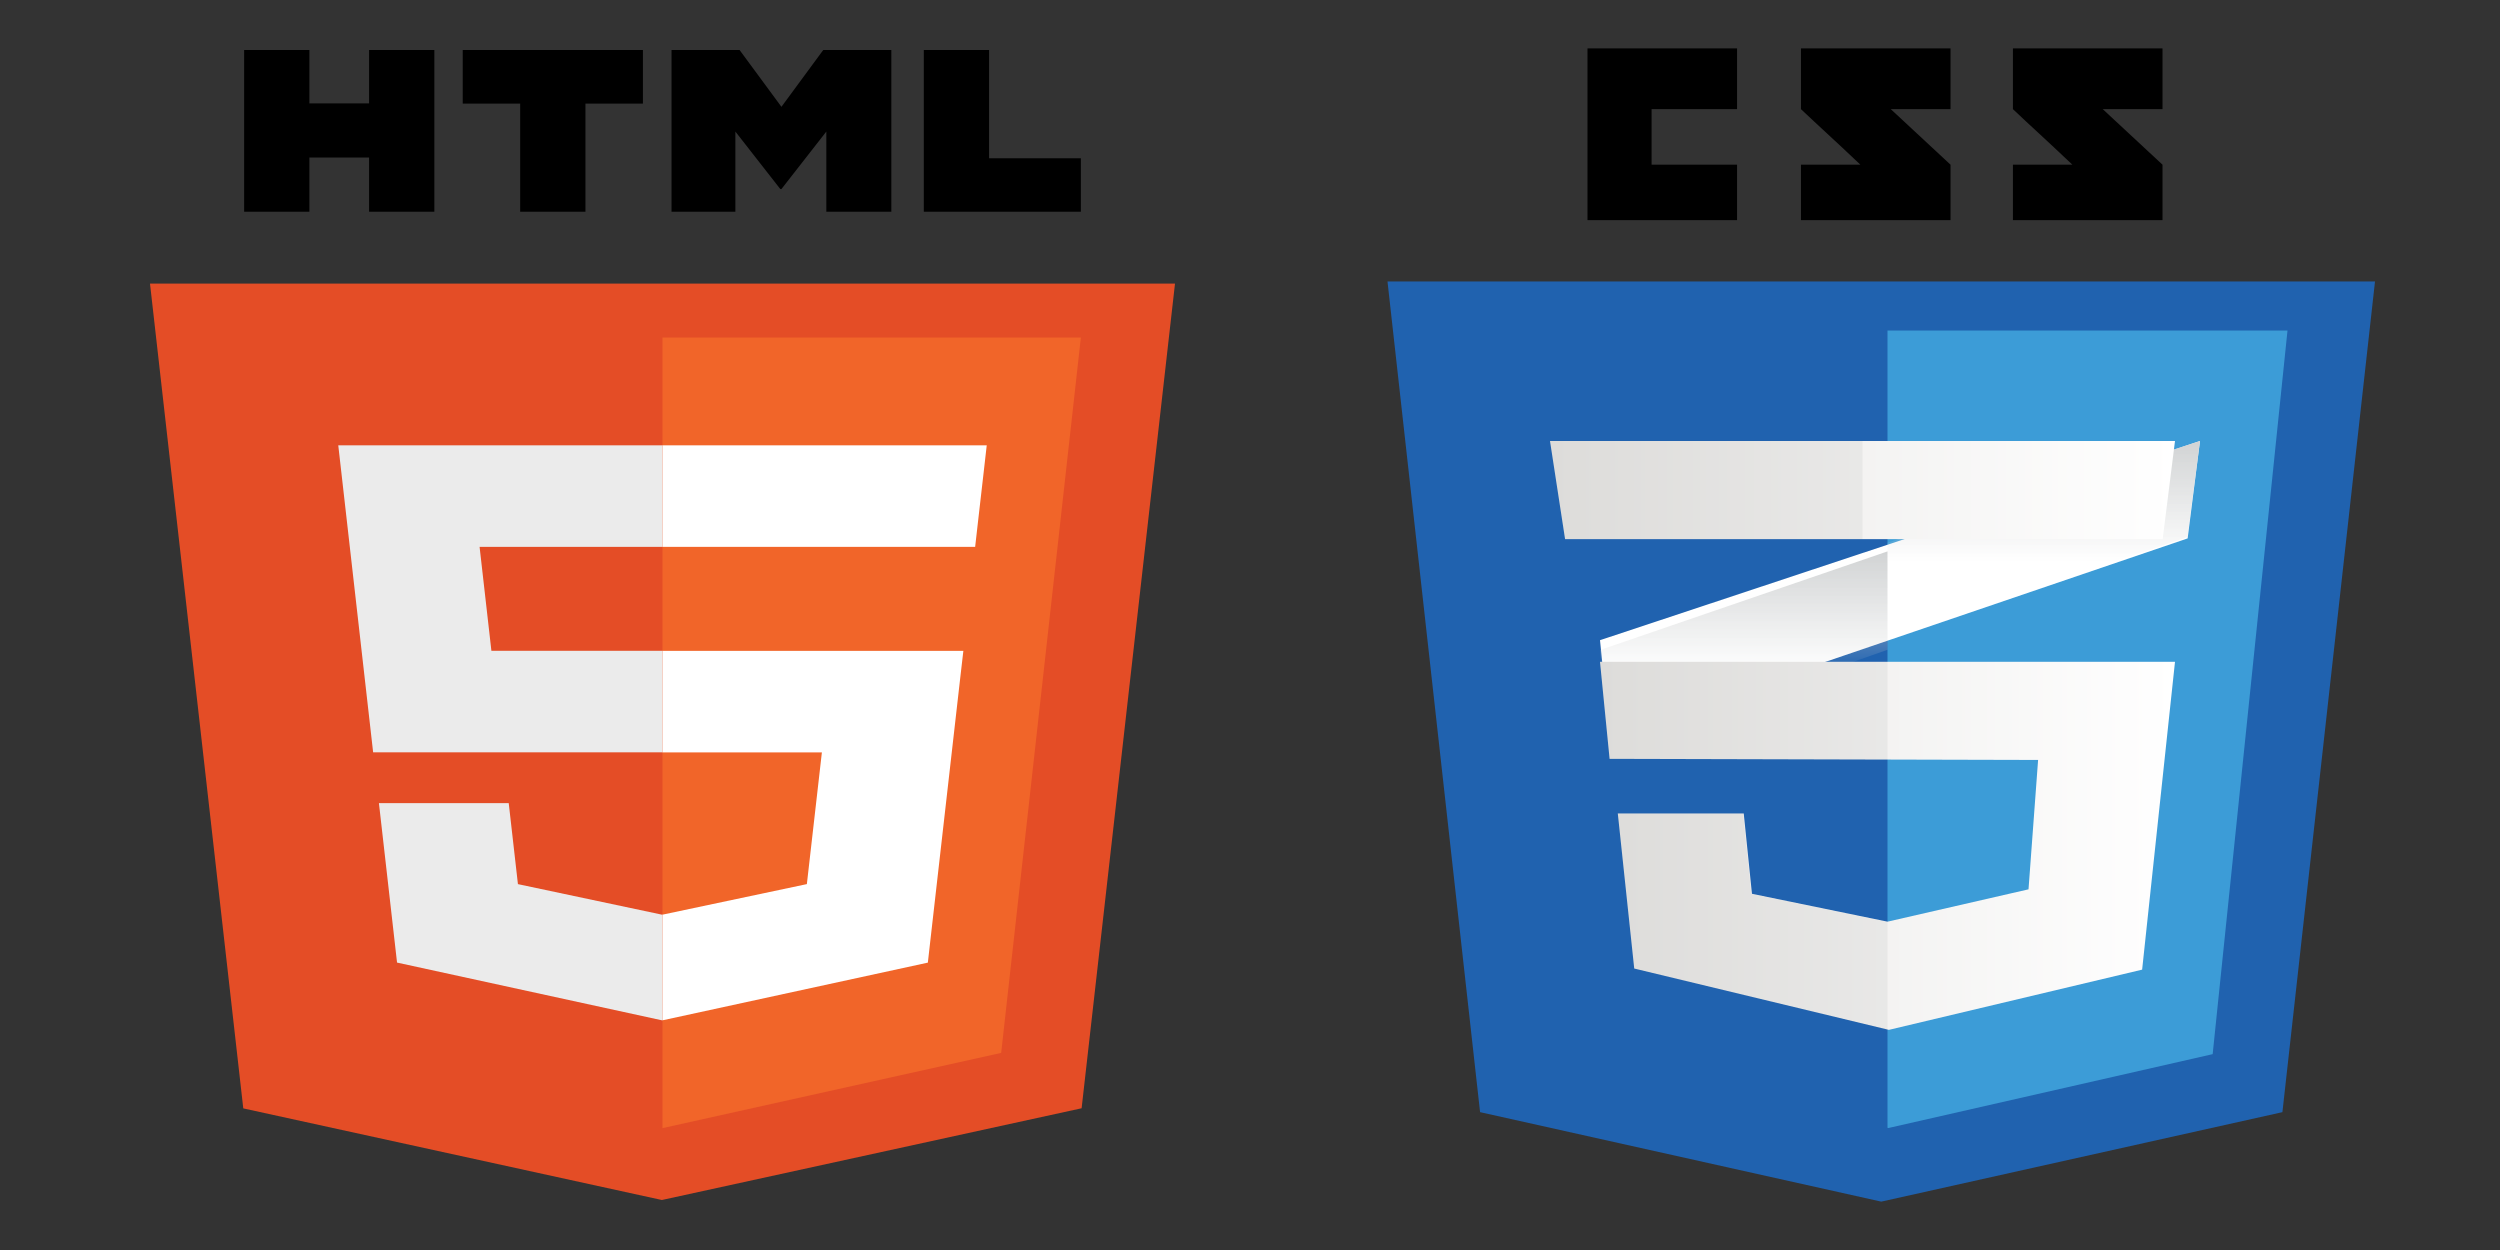 <?xml version="1.0" encoding="UTF-8"?>
<svg width="200px" height="100px" viewBox="0 0 200 100" version="1.1" xmlns="http://www.w3.org/2000/svg" xmlns:xlink="http://www.w3.org/1999/xlink">
    <rect x="0" y="0" width="200" height="100" fill="#333333" stroke="none"/>
    <!-- Generator: Sketch 46.2 (44496) - http://www.bohemiancoding.com/sketch -->
    <title>html_css</title>
    <desc>Created with Sketch.</desc>
    <defs>
        <linearGradient x1="50%" y1="100.001%" x2="50%" y2="0.001%" id="linearGradient-1">
            <stop stop-color="#D1D3D4" stop-opacity="0" offset="38.7%"></stop>
            <stop stop-color="#D1D3D4" offset="100%"></stop>
        </linearGradient>
        <linearGradient x1="49.999%" y1="100.001%" x2="49.999%" y2="0.001%" id="linearGradient-2">
            <stop stop-color="#D1D3D4" stop-opacity="0" offset="38.7%"></stop>
            <stop stop-color="#D1D3D4" offset="100%"></stop>
        </linearGradient>
        <linearGradient x1="5.85818348e-14%" y1="50.001%" x2="99.999%" y2="50.001%" id="linearGradient-3">
            <stop stop-color="#E8E7E5" offset="0%"></stop>
            <stop stop-color="#FFFFFF" offset="100%"></stop>
        </linearGradient>
        <linearGradient x1="1.34896956e-14%" y1="50%" x2="100%" y2="50%" id="linearGradient-4">
            <stop stop-color="#E8E7E5" offset="0%"></stop>
            <stop stop-color="#FFFFFF" offset="100%"></stop>
        </linearGradient>
    </defs>
    <g id="Page-1" stroke="none" stroke-width="1" fill="none" fill-rule="evenodd">
        <g id="html_css">
            <g id="html5" transform="translate(12, 4)" fill-rule="nonzero">
                <polygon id="Shape" fill="#E44D26" points="7.462 84.671 0 18.688 82 18.688 74.529 84.661 40.95 92"></polygon>
                <polygon id="Shape" fill="#F16529" points="41 86.25 68.094 80.23 74.469 23 41 23"></polygon>
                <path d="M41,48.066 L27.312,48.066 L26.367,39.748 L41,39.748 L41,31.625 L15.061,31.625 L15.309,33.804 L17.851,56.189 L41,56.189 L41,48.066 Z M41,69.163 L40.955,69.173 L29.434,66.73 L28.698,60.251 L18.314,60.251 L19.763,73.006 L40.953,77.625 L41,77.615 L41,69.163 Z" id="Shape" fill="#EBEBEB"></path>
                <path d="M7.531,0 L12.751,0 L12.751,4.272 L17.527,4.272 L17.527,0 L22.748,0 L22.748,12.938 L17.527,12.938 L17.527,8.605 L12.751,8.605 L12.751,12.938 L7.531,12.938 L7.531,0 Z M29.614,4.29 L25.018,4.29 L25.018,0 L39.434,0 L39.434,4.29 L34.836,4.29 L34.836,12.938 L29.614,12.938 L29.614,4.29 L29.614,4.29 Z M41.722,0 L47.166,0 L50.515,4.546 L53.86,0 L59.307,0 L59.307,12.938 L54.106,12.938 L54.106,6.525 L50.514,11.125 L50.425,11.125 L46.83,6.525 L46.83,12.938 L41.722,12.938 L41.722,0 L41.722,0 Z M61.905,0 L67.127,0 L67.127,8.661 L74.469,8.661 L74.469,12.938 L61.905,12.938 L61.905,0 Z" id="Shape" fill="#000000"></path>
                <path d="M41,48.068 L41,56.192 L53.751,56.192 L52.549,66.728 L41,69.173 L41,77.625 L62.228,73.01 L62.383,71.637 L64.817,50.25 L65.069,48.068 L62.279,48.068 L41,48.068 Z M41,31.625 L41,39.749 L66.012,39.749 L66.219,37.923 L66.691,33.805 L66.939,31.625 L41,31.625 Z" id="Shape" fill="#FFFFFF"></path>
            </g>
            <g id="css3" transform="translate(87, -3)">
                <polygon id="Shape" points="0 0 127 0 127 106 0 106"></polygon>
                <polygon id="Shape" fill="#2062AF" fill-rule="nonzero" points="95.593 91.972 63.5 99.13 31.406 91.972 24 25.519 103 25.519"></polygon>
                <polygon id="Shape" fill="#3C9CD7" fill-rule="nonzero" points="64 29.444 64 93.224 64.072 93.241 90.013 87.332 96 29.444"></polygon>
                <path d="M45.127,16.175 L45.127,11.732 L51.964,11.732 L51.964,6.87 L40,6.87 L40,20.611 L51.964,20.611 L51.964,16.175 L45.127,16.175 Z M64.262,11.732 L69.042,11.732 L69.042,6.87 L57.077,6.87 L57.077,11.732 C58.677,13.25 59.512,13.976 61.827,16.171 C60.474,16.171 57.077,16.176 57.077,16.176 L57.077,20.611 L69.042,20.611 L69.042,16.175 L64.262,11.732 Z M81.22,11.732 L86,11.732 L86,6.87 L74.034,6.87 L74.034,11.732 C75.635,13.25 76.47,13.976 78.785,16.171 C77.433,16.171 74.034,16.176 74.034,16.176 L74.034,20.611 L86,20.611 L86,16.175 L81.22,11.732 L81.22,11.732 Z" id="Shape" fill="#000000" fill-rule="nonzero"></path>
                <polygon id="Shape" fill="#FFFFFF" fill-rule="nonzero" points="64.176 46.52 41 54.215 41.769 61.833 64.176 54.196 88.012 46.071 89 38.278"></polygon>
                <polygon id="Shape" fill="url(#linearGradient-1)" fill-rule="nonzero" points="41 55.002 41.763 62.815 64 54.982 64 47.111 41 55.002"></polygon>
                <polygon id="Shape" fill="url(#linearGradient-2)" fill-rule="nonzero" points="89 38.278 64 46.409 64 53.981 88.005 45.966"></polygon>
                <polygon id="Shape" fill="url(#linearGradient-3)" fill-rule="nonzero" points="41 55.944 41.767 63.707 76.048 63.796 75.281 74.147 64 76.734 53.157 74.503 52.499 68.079 42.424 68.079 43.738 80.482 64.11 85.389 84.371 80.571 87 55.944 41 55.944"></polygon>
                <path d="M64,55.944 L41,55.944 L41.763,63.707 L64,63.765 L64,55.944 Z M64,76.709 L63.891,76.734 L53.099,74.503 L52.446,68.079 L42.417,68.079 L43.725,80.482 L64,85.389 L64,76.709 Z" id="Shape" fill="#000000" fill-rule="nonzero" opacity="0.05"></path>
                <polygon id="Shape" fill="url(#linearGradient-4)" fill-rule="nonzero" points="37 38.278 87 38.278 86.013 46.13 38.206 46.13 37 38.278"></polygon>
                <polygon id="Shape" fill="#000000" fill-rule="nonzero" opacity="0.05" points="62 38.278 37 38.278 38.196 46.13 62 46.13 62 38.278"></polygon>
            </g>
        </g>
    </g>
</svg>